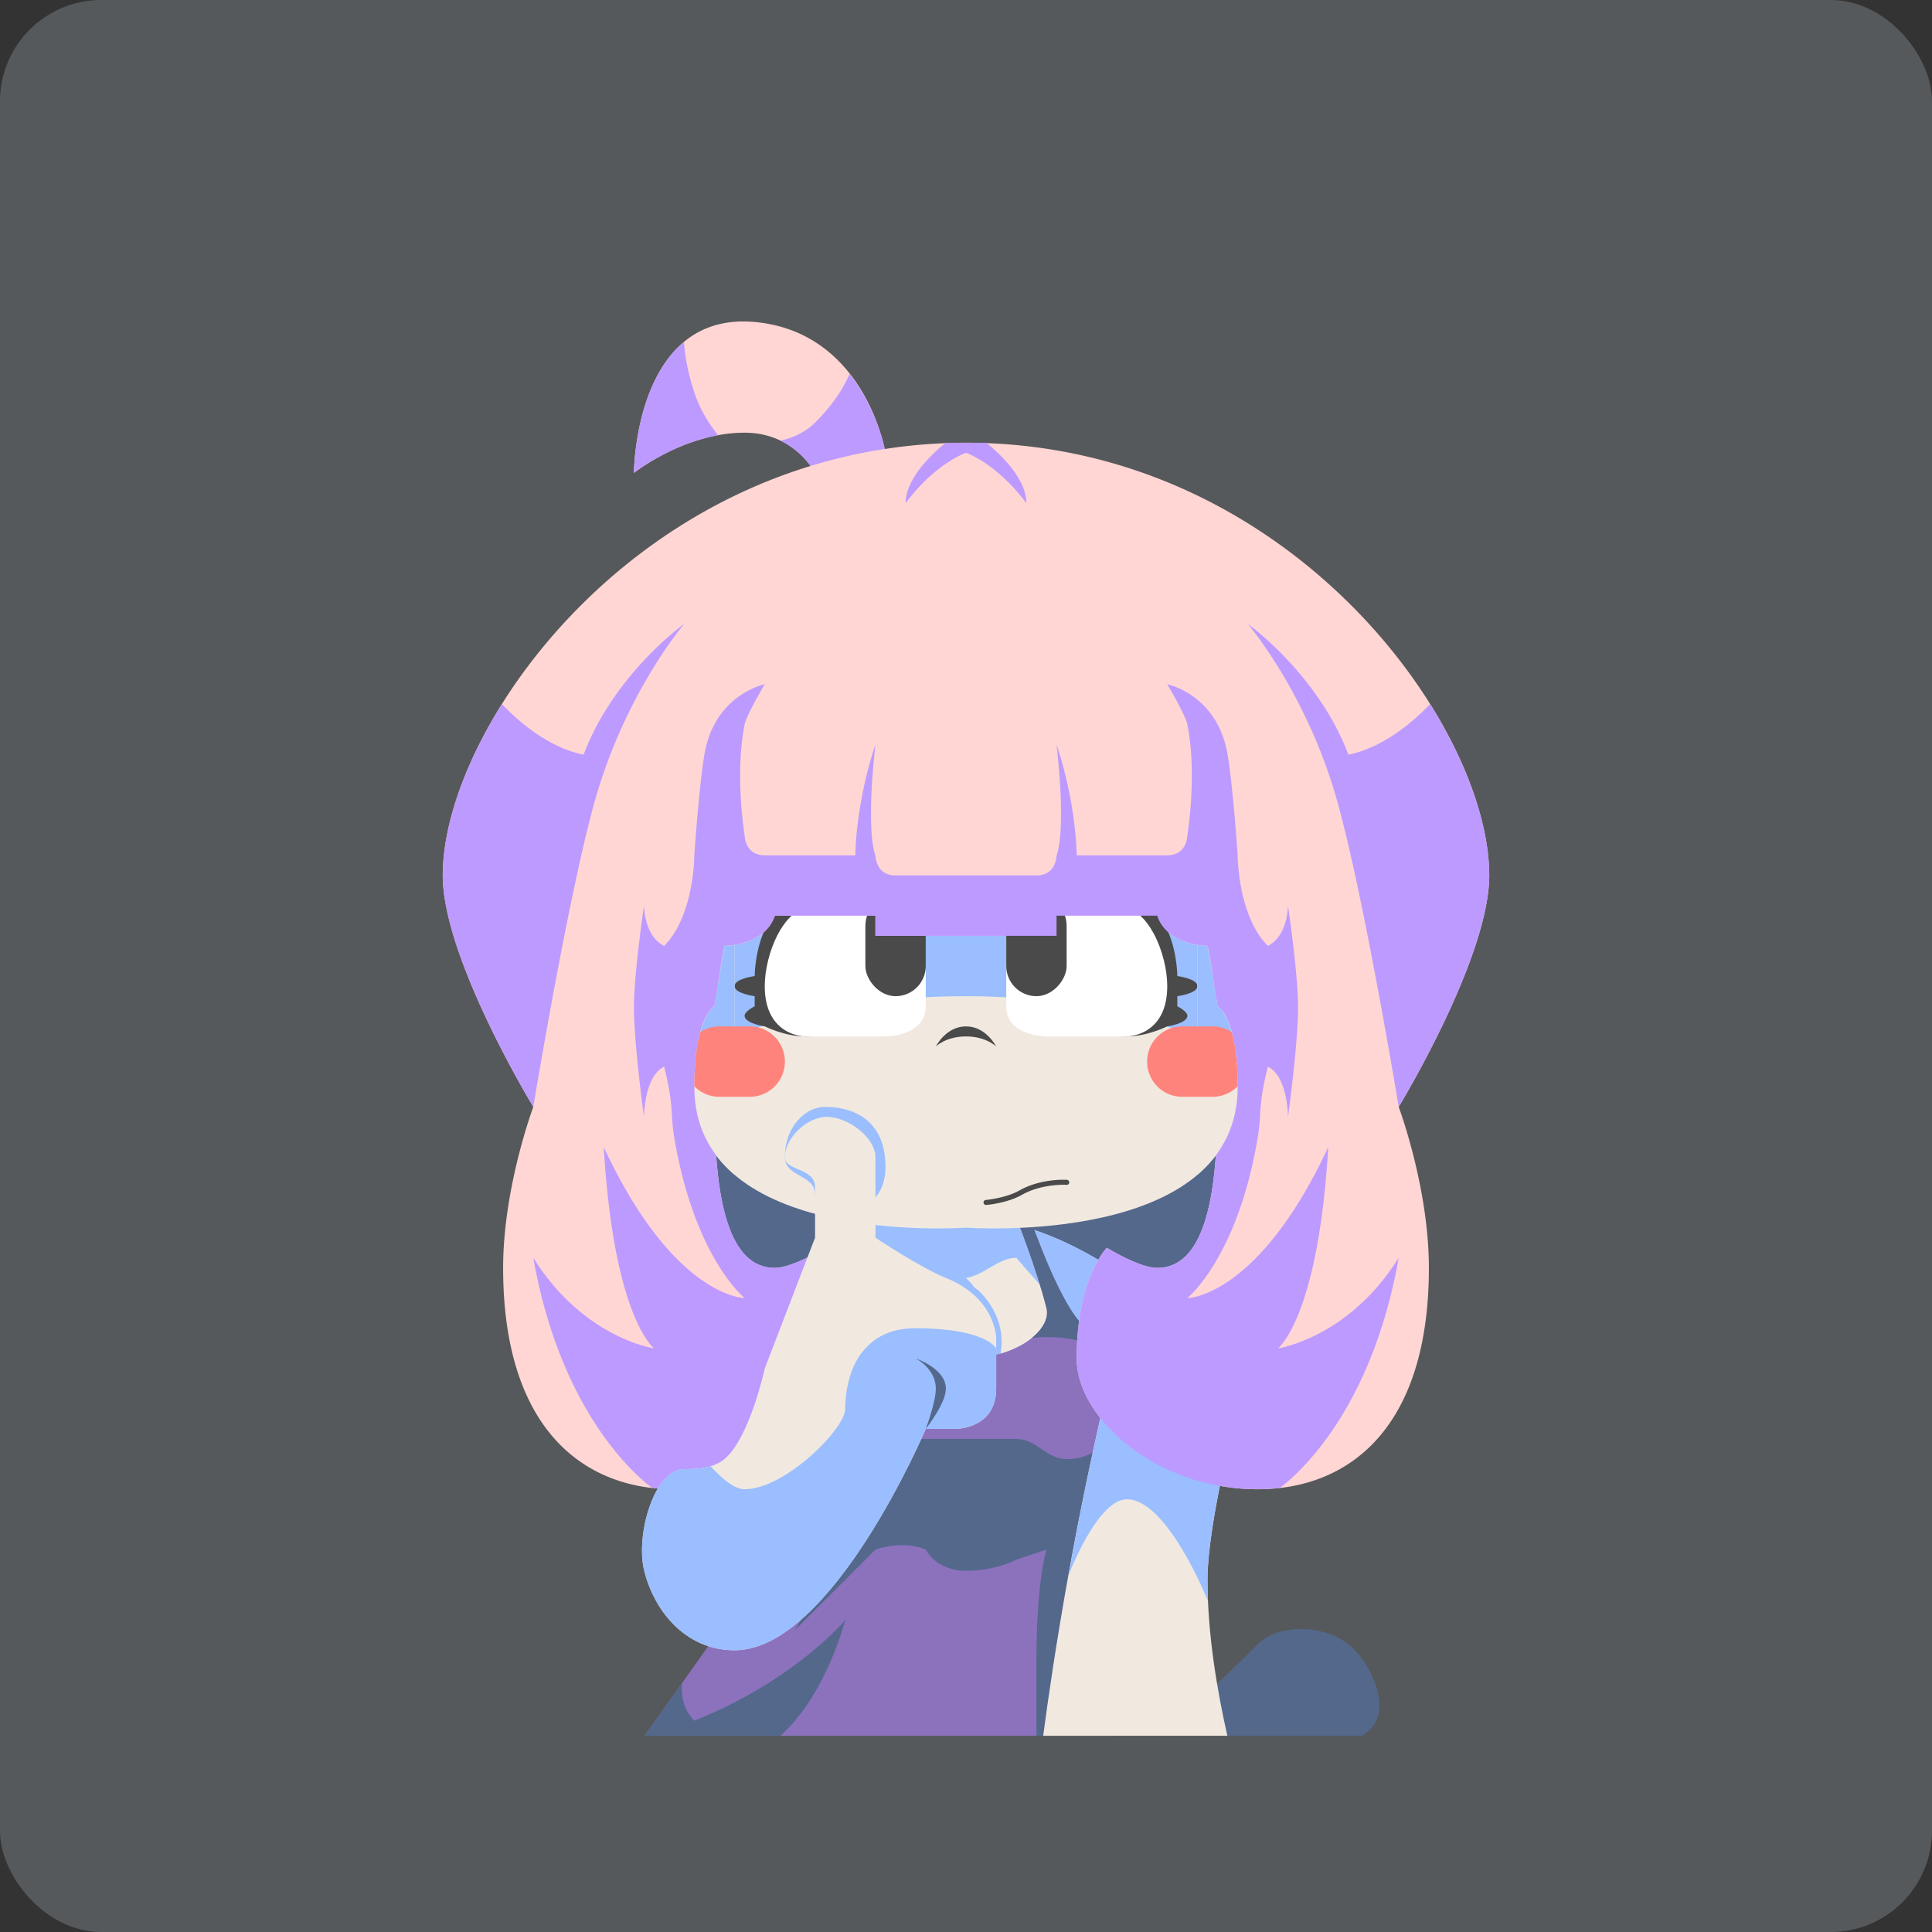 <svg xmlns="http://www.w3.org/2000/svg" width="192" height="192">
  <rect width="100%" height="100%" fill="#333333" stroke="none"/>
  <rect width="100%" height="100%" ry="10.066"
    style="opacity:1;vector-effect:none;fill:#56595b;fill-opacity:1;stroke-width:4.026;paint-order:stroke fill markers" />
  <path d="M65 107h62.135v30H65z"
    style="opacity:1;vector-effect:none;fill:#54688c;fill-opacity:1;paint-order:stroke fill markers" />
  <path d="M90 121s8.14-.103 12 1c7 2 14 8 14 8l-5 8-26-2 1-15z" style="fill:#f1e9e0" />
  <path
    d="m86 121-.172 2.586L83 125l16 11s2-4-1.706-7.712c-1.099-.837 0 0-1.294-1.288 1.777-.251 3.205-2 5-2 6 7 9 9 9 9l4.893-4.893c-2.196-1.718-7.504-5.567-12.893-7.107-3.86-1.103-12-1-12-1Z"
    style="fill:#9abeff" />
  <path
    d="m102 120-1 1s2 5 3 9c.542 2.17-3 5-8 5-5.548 0-10-14-10-14l-1 22-20.936 29.5h46.358c-1.188-3.166-4.026-11.86-3.223-21.5.347-4.162 5.801-4 5.801-11s-4.422-6.93-6-9c-2.442-3.203-5-11-5-11z"
    style="opacity:1;fill:#8c72bd" />
  <path
    d="m102 120-1 1s2 5 3 9c.24.956-.318 2.039-1.441 2.953 1.36-.136 6.69-.456 8.441 3.047.745 1.49.527 3.419 0 5-1 3-2.866 4-5 4-2 0-3-2-5-2H90l-11 19 8-8c3-1 5 0 5 0s1 2.1 4 2.1 5-1.1 5-1.1l3-1s-1 3-1 11v7.5h6.885c-1.084-4.555-3.16-15.82-2.686-21.5.347-4.162 5.801-4 5.801-11s-4.422-6.93-6-9c-2.442-3.203-5-11-5-11zm-18 41s-5 6-15 10c-1.173-1.173-1.306-2.677-1.223-3.73l-3.713 5.23h13.504C82.146 168.373 84 161 84 161z"
    style="fill:#54688c" />
  <path d="m72 89-1 11s-2 1-2 8c0 16 27 14 27 14s27 2 27-14c0-7-2-8-2-8l-1-11H72z" style="opacity:1;fill:#f1e9e0" />
  <path
    d="M77 91c-1 3-5 3-5 3h-.455L71 100s-1.344.736-1.822 4.89c.9-.57 9.749-5.89 26.822-5.89 16.183 0 25.914 5.378 26.822 5.9-.477-4.163-1.822-4.9-1.822-4.9l-.545-6H120s-4 0-5-3h-10v2H87v-2H77z"
    style="fill:#9abeff" />
  <path
    d="M80 103c-2 0-4-1-4-1s-1.88-.264-2-1c-.076-.465 1-1 1-1v-1s-2-.255-2-1 2-1 2-1 0-8 6-8c10 0 11 4 11 4s-1 10-12 10z"
    style="opacity:1;fill:#4a4a4a" />
  <path d="M80 103s-4 0-4-5c0-3.145 1.855-8 5-8 11 0 11 3 11 3v7c0 3-4 3-4 3z" style="opacity:1;fill:#fff" />
  <rect width="6" height="10" x="86" y="89" ry="3"
    style="opacity:1;vector-effect:none;fill:#4a4a4a;fill-opacity:1;paint-order:stroke fill markers" />
  <path
    d="M73.914 31.947C63.046 31.903 63 47 63 47s5-4 11-4c3.683 0 5.727 2.163 6.555 3.307C57.702 53.293 44 74.589 44 87c0 8.233 9 23 9 23s-3 8-3 16c0 16 8 22 17 22 10 0 18-7 18-13 0-8-3-11-3-11s-3.205 2-5 2c-6 0-6-11.675-6-18 0-11 1-14 1-14s4 0 5-3h10v2h18v-2h10c1 3 5 3 5 3s1 3 1 14c0 6.325 0 18-6 18-1.795 0-5-2-5-2s-3 3-3 11c0 6 8 13 18 13 9 0 17-6 17-22 0-8-3-16-3-16s9-14.767 9-23c0-15-20-43-52-43a53.3 53.3 0 0 0-8.078.623C87.538 42.81 84.999 32.909 75 32a12.56 12.56 0 0 0-1.086-.053z"
    style="opacity:1;fill:#ffd6d4" />
  <path
    d="M129.418 161.9c-1.692-.03-3.357.44-4.418 1.5-4 4-8 7.6-8 7.6l1.5 1.5h16.875l.625-.5c2.4-1.92.397-6.677-2-8.6-1.17-.938-2.89-1.47-4.582-1.5z"
    style="fill:#54688c" />
  <path
    d="M112 103c2 0 4-1 4-1s1.88-.264 2-1c.075-.465-1-1-1-1v-1s2-.255 2-1-2-1-2-1 0-8-6-8c-10 0-11 4-11 4s1 10 12 10z"
    style="opacity:1;fill:#4a4a4a" />
  <path d="M112 103s4 0 4-5c0-3.145-1.855-8-5-8-11 0-11 3-11 3v7c0 3 4 3 4 3z" style="opacity:1;fill:#fff" />
  <path
    d="M112.664 133.684c-.602-.028-1.164.066-1.664.316-4.134 16.534-6.338 30.994-7.328 38.5h18.303c-.991-4.36-1.975-10.049-1.975-15.5.007-5.754 3-17 3-17s-6.125-6.125-10.336-6.316z"
    style="fill:#f1e9e0" />
  <path
    d="M110.744 135.053a348.21 348.21 0 0 0-4.553 21.486c.48-1.216 3.086-7.539 5.809-7.539 4 0 8 10 8 10l.041-.111A48.687 48.687 0 0 1 120 157c.007-5.754 3-17 3-17s-.841-.819-2.05-1.842l-10.206-3.105z"
    style="fill:#9abeff" />
  <rect width="6" height="10" x="-106" y="89" ry="3"
    style="opacity:1;vector-effect:none;fill:#4a4a4a;fill-opacity:1;paint-order:stroke fill markers"
    transform="scale(-1 1)" />
  <path
    d="M94 44s-4 3-4 6c3-4 6-5 6-5s3 1 6 5c0-3-4-6-4-6h-4zM68 62s-7 5-10 13c-3.619-.724-6.69-3.525-8.123-5.027C46.052 76.084 44 82.206 44 87c0 8.233 9 23 9 23s3.317-20.161 6-30c3-11 9-18 9-18zm56 0s6 7 9 18c2.683 9.839 6 30 6 30s9-14.767 9-23c0-4.794-2.052-10.916-5.877-17.027C140.69 71.475 137.62 74.276 134 75c-3-8-10-13-10-13zm-48 6s-5 1-6 7c-.55 3.304-1 10-1 10s0 6-3 9c-2-1-2-4-2-4s-.985 6.65-1 10c-.017 3.682 1 11 1 11s0-4 2-5c1 4 .601 4.606 1 7 2 12 7 16 7 16s-7 0-14-15c1 17 5 20 5 20s-7-1-12-9c2.821 15.986 10.853 22.171 11.813 22.861A19.09 19.09 0 0 0 67 148c10 0 18-7 18-13 0-8-3-11-3-11s-3.205 2-5 2c-6 0-6-11.675-6-18 0-11 1-14 1-14s4 0 5-3h10v2h18v-2h10c1 3 5 3 5 3s1 3 1 14c0 6.325 0 18-6 18-1.795 0-5-2-5-2s-3 3-3 11c0 6 8 13 18 13 .739 0 1.466-.056 2.188-.139.959-.69 8.991-6.875 11.812-22.861-5 8-12 9-12 9s4-3 5-20c-7 15-14 15-14 15s5-4 7-16c.399-2.394 0-3 1-7 2 1 2 5 2 5s1.017-7.318 1-11c-.015-3.35-1-10-1-10s0 3-2 4c-3-3-3-9-3-9s-.45-6.696-1-10c-1-6-6-7-6-7s1.804 3.02 2 4c1 5 0 11 0 11s0 2-2 2h-9s0-5-2-11c1 9 0 11 0 11s0 2-2 2H89c-2 0-2-2-2-2s-1-2 0-11c-2 6-2 11-2 11h-9c-2 0-2-2-2-2s-1-6 0-11c.196-.98 2-4 2-4z"
    style="opacity:1;fill:#bd9aff" />
  <path d="M73 93.924c-.313.044-.64.076-1 .076l-1 6s-2 1-2 8c0 3.88 1.595 6.694 4 8.742V93.924z"
    style="opacity:1;fill:#f1e9e0" />
  <path
    d="M106.018 117.25s-2.52-.18-4.71 1.057c-1.364.77-3.328.943-3.328.943a.25.25 0 1 0 .04.498s2.023-.153 3.535-1.006c2.027-1.144 4.427-.994 4.427-.994a.25.25 0 1 0 .036-.498z"
    style="color:#000;font-style:normal;font-variant:normal;font-weight:400;font-stretch:normal;font-size:medium;line-height:normal;font-family:sans-serif;font-variant-ligatures:normal;font-variant-position:normal;font-variant-caps:normal;font-variant-numeric:normal;font-variant-alternates:normal;font-feature-settings:normal;text-indent:0;text-align:start;text-decoration:none;text-decoration-line:none;text-decoration-style:solid;text-decoration-color:#000;letter-spacing:normal;word-spacing:normal;text-transform:none;writing-mode:lr-tb;direction:ltr;text-orientation:mixed;dominant-baseline:auto;baseline-shift:baseline;text-anchor:start;white-space:normal;shape-padding:0;clip-rule:nonzero;display:inline;overflow:visible;visibility:visible;opacity:1;isolation:auto;mix-blend-mode:normal;color-interpolation:sRGB;color-interpolation-filters:linearRGB;solid-color:#000;solid-opacity:1;vector-effect:none;fill:#4a4a4a;fill-opacity:1;fill-rule:nonzero;stroke:none;stroke-width:.5;stroke-linecap:round;stroke-linejoin:round;stroke-miterlimit:4;stroke-dasharray:none;stroke-dashoffset:0;stroke-opacity:1;color-rendering:auto;image-rendering:auto;shape-rendering:auto;text-rendering:auto;enable-background:accumulate" />
  <path d="M93 104s1-2 3-2 3 2 3 2-1-1-3-1-3 1-3 1z" style="fill:#4a4a4a" />
  <path
    d="M67.975 33.98C63.03 38.09 63 47 63 47s3.609-2.875 8.37-3.746c-.67-.826-1.715-2.29-2.37-4.254-.694-2.083-.947-3.803-1.025-5.02zm16.45 3.18C83.908 38.4 82.923 40.078 81 42c-1.07 1.07-2.417 1.56-3.447 1.791a7.865 7.865 0 0 1 2.986 2.522 52.136 52.136 0 0 1 7.379-1.69c-.187-.891-1.015-4.304-3.492-7.463z"
    style="fill:#bd9aff" />
  <path d="M119 93.924c.313.044.64.076 1 .076l1 6s2 1 2 8c0 3.88-1.595 6.694-4 8.742z" style="opacity:1;fill:#f1e9e0" />
  <path
    d="M73 93.924c-.106.015-.228.014-.338.025C72.261 94 72 94 72 94l-1 6s-1.337.736-1.818 4.865l-.004.026c.309-.196 1.627-.965 3.822-1.873v-9.094zm46 0v9.209c2.16.87 3.52 1.594 3.822 1.767-.477-4.163-1.822-4.9-1.822-4.9l-1-6s-.26-.002-.662-.05c-.11-.012-.232-.011-.338-.026z"
    style="fill:#9abeff" />
  <path
    d="M71.5 102c-.706 0-1.358.212-1.906.568-.329 1.19-.588 2.897-.592 5.383A3.485 3.485 0 0 0 71.5 109h3c1.939 0 3.5-1.561 3.5-3.5s-1.561-3.5-3.5-3.5h-3z"
    style="opacity:1;vector-effect:none;fill:#ff837d;fill-opacity:1;paint-order:stroke fill markers" />
  <path d="M78 115c0-3 2-5 4-5 2.404 0 6 1 6 6 0 2-1 3-1 3s-6 1.728-6-.3c0-2-3-1.7-3-3.7z" style="fill:#9abeff" />
  <path
    d="M68 146c-3 0-4.825 6.506-4 10 .922 3.906 4 8 9 8 9.69 0 19-22 19-22h3s4 0 4-4v-5s0-4-5-6c-2.495-.998-7-4-7-4v-8c0-2-2.869-4.118-5-4-1.883.104-4 2.114-4 4 0 1.414 3 1 3 3v5l-5 13s-1.486 6.888-4 9c-1.052.884-2.626 1-4 1z"
    style="fill:#f1e9e0" />
  <path
    d="M120.5 102c.706 0 1.358.212 1.906.568.329 1.19.588 2.897.592 5.383A3.485 3.485 0 0 1 120.5 109h-3a3.492 3.492 0 0 1-3.5-3.5c0-1.939 1.561-3.5 3.5-3.5z"
    style="opacity:1;vector-effect:none;fill:#ff837d;fill-opacity:1;paint-order:stroke fill markers" />
  <path
    d="M91 132c-2.236 0-3.769.694-5 2-1.446 1.534-2 4-2 6s-6 8-10 8c-1.153 0-2.583-1.406-3.38-2.291-.836.246-1.766.291-2.62.291-3 0-4.825 6.506-4 10 .922 3.906 4 8 9 8 9.69 0 19-22 19-22h3s4 0 4-4v-4s-1-2-8-2z"
    style="fill:#9abeff" />
  <path d="M92 142s2-2.51 2-4c0-2-3-3-3-3s2 1 2 3c0 1.374-1 4-1 4z" style="fill:#54688c" />
</svg>
